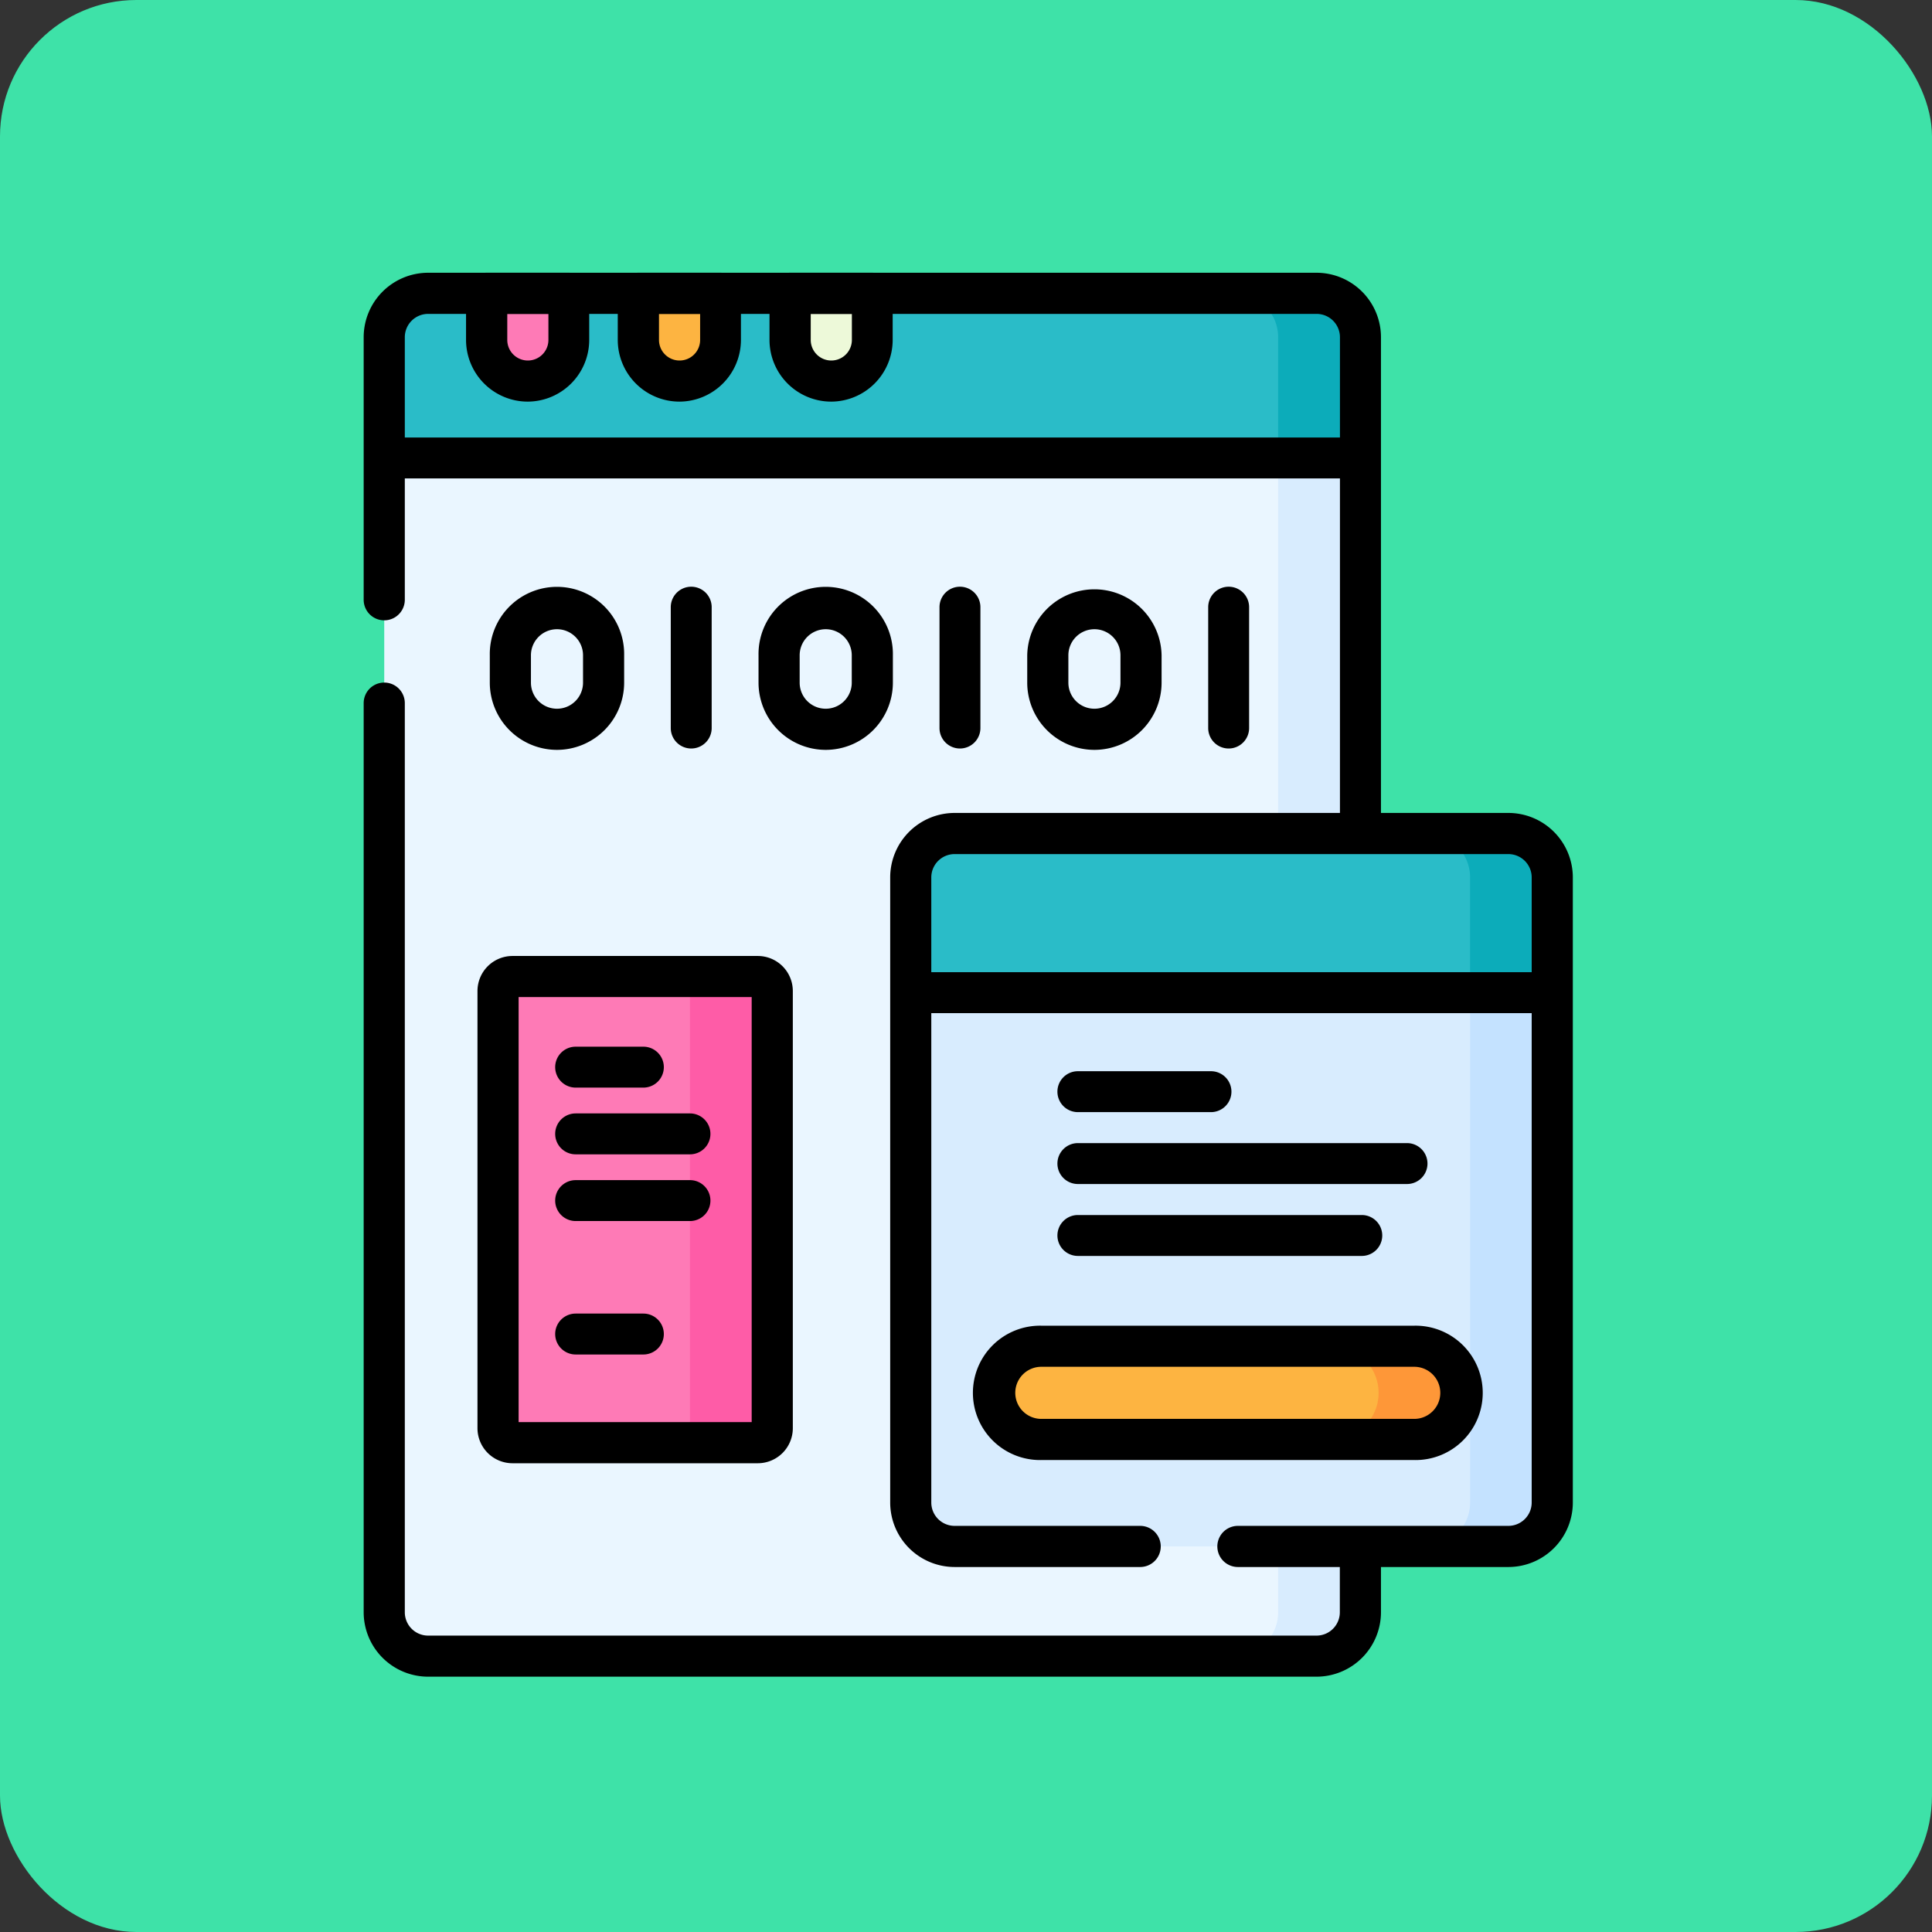 <svg xmlns="http://www.w3.org/2000/svg" width="85" height="85" viewBox="0 0 85 85">
  <rect x="0" y="0" width="85" height="85" fill="#333333" stroke="none"/>
  <g id="Grupo_1074633" data-name="Grupo 1074633" transform="translate(-180 -7318)">
    <rect id="Rectángulo_382840" data-name="Rectángulo 382840" width="85" height="85" rx="6" transform="translate(180 7318)" fill="#3ee2a8"/>
    <g id="codigo-binario_1_" data-name="codigo-binario (1)" transform="translate(160.5 7330)">
      <path id="Trazado_824133" data-name="Trazado 824133" d="M84.017,67.458H44.93A1.93,1.93,0,0,1,43,65.527V9.43A1.93,1.93,0,0,1,44.93,7.5H84.017a1.93,1.93,0,0,1,1.93,1.93v56.1A1.93,1.93,0,0,1,84.017,67.458Z" transform="translate(-6.595 -6.595)" fill="#eaf6ff"/>
      <path id="Trazado_824134" data-name="Trazado 824134" d="M356.619,7.5H353a1.93,1.93,0,0,1,1.93,1.93v56.1a1.93,1.93,0,0,1-1.93,1.93h3.619a1.93,1.93,0,0,0,1.93-1.93V9.43A1.93,1.93,0,0,0,356.619,7.5Z" transform="translate(-279.197 -6.595)" fill="#d8ecfe"/>
      <path id="Trazado_824135" data-name="Trazado 824135" d="M85.947,14.738H43V9.43A1.93,1.93,0,0,1,44.93,7.5H84.017a1.93,1.93,0,0,1,1.93,1.93Z" transform="translate(-6.595 -6.595)" fill="#2abcc8"/>
      <path id="Trazado_824136" data-name="Trazado 824136" d="M356.619,7.5H353a1.93,1.93,0,0,1,1.93,1.93v5.308h3.619V9.43A1.93,1.93,0,0,0,356.619,7.5Z" transform="translate(-279.197 -6.595)" fill="#0cacba"/>
      <path id="Trazado_824137" data-name="Trazado 824137" d="M82.143,11.36h0a1.81,1.81,0,0,1-1.81-1.81V7.5h3.619V9.551A1.81,1.81,0,0,1,82.143,11.36Z" transform="translate(-39.424 -6.595)" fill="#fe7ab6"/>
      <path id="Trazado_824138" data-name="Trazado 824138" d="M137.477,11.36h0a1.81,1.81,0,0,1-1.81-1.81V7.5h3.619V9.551A1.81,1.81,0,0,1,137.477,11.36Z" transform="translate(-88.083 -6.595)" fill="#fdb441"/>
      <path id="Trazado_824139" data-name="Trazado 824139" d="M192.81,11.36h0A1.81,1.81,0,0,1,191,9.551V7.5h3.619V9.551A1.81,1.81,0,0,1,192.81,11.36Z" transform="translate(-136.741 -6.595)" fill="#edf9d9"/>
      <path id="Trazado_824140" data-name="Trazado 824140" d="M261.3,235.866H236.93a1.93,1.93,0,0,1-1.93-1.93V206.43a1.93,1.93,0,0,1,1.93-1.93H261.3a1.93,1.93,0,0,1,1.93,1.93v27.506A1.93,1.93,0,0,1,261.3,235.866Z" transform="translate(-175.433 -179.829)" fill="#d8ecfe"/>
      <path id="Trazado_824141" data-name="Trazado 824141" d="M426.619,204.5H423a1.93,1.93,0,0,1,1.93,1.93v27.506a1.93,1.93,0,0,1-1.93,1.93h3.619a1.93,1.93,0,0,0,1.93-1.93V206.43A1.93,1.93,0,0,0,426.619,204.5Z" transform="translate(-340.752 -179.829)" fill="#c4e2ff"/>
      <path id="Trazado_824142" data-name="Trazado 824142" d="M265.634,393.551h0a2.051,2.051,0,0,1,2.051-2.051h16.407a2.051,2.051,0,0,1,2.051,2.051h0a2.051,2.051,0,0,1-2.051,2.051H267.685A2.051,2.051,0,0,1,265.634,393.551Z" transform="translate(-202.371 -344.27)" fill="#fdb441"/>
      <path id="Trazado_824143" data-name="Trazado 824143" d="M392.253,391.5h-3.619a2.051,2.051,0,0,1,2.051,2.051h0a2.051,2.051,0,0,1-2.051,2.051h3.619a2.051,2.051,0,0,0,2.051-2.051h0A2.051,2.051,0,0,0,392.253,391.5Z" transform="translate(-310.532 -344.27)" fill="#fe9738"/>
      <path id="Trazado_824144" data-name="Trazado 824144" d="M263.229,211.5H235V206.43a1.93,1.93,0,0,1,1.93-1.93H261.3a1.93,1.93,0,0,1,1.93,1.93Z" transform="translate(-175.433 -179.829)" fill="#2abcc8"/>
      <path id="Trazado_824145" data-name="Trazado 824145" d="M426.619,204.5H423a1.93,1.93,0,0,1,1.93,1.93V211.5h3.619V206.43A1.93,1.93,0,0,0,426.619,204.5Z" transform="translate(-340.752 -179.829)" fill="#0cacba"/>
      <path id="Trazado_824146" data-name="Trazado 824146" d="M95.927,277.175H85.137a.637.637,0,0,1-.637-.637V257.3a.637.637,0,0,1,.637-.637h10.79a.637.637,0,0,1,.637.637v19.235A.637.637,0,0,1,95.927,277.175Z" transform="translate(-43.089 -225.702)" fill="#fe7ab6"/>
      <path id="Trazado_824147" data-name="Trazado 824147" d="M152.841,256.667h-3.619a.637.637,0,0,1,.637.637v19.235a.637.637,0,0,1-.637.637h3.619a.637.637,0,0,0,.637-.637V257.3A.637.637,0,0,0,152.841,256.667Z" transform="translate(-100.003 -225.703)" fill="#fe5ca7"/>
      <g id="Grupo_1073711" data-name="Grupo 1073711" transform="translate(35.5 0)">
        <path id="Trazado_824148" data-name="Trazado 824148" d="M79.352,25.314a.9.9,0,0,1-.9-.9V2.835A1.027,1.027,0,0,0,77.422,1.81H38.335A1.027,1.027,0,0,0,37.31,2.835V14.387a.9.9,0,0,1-1.81,0V2.835A2.838,2.838,0,0,1,38.335,0H77.422a2.838,2.838,0,0,1,2.835,2.835V24.409A.9.9,0,0,1,79.352,25.314Z" transform="translate(-35.5 0)"/>
        <path id="Trazado_824149" data-name="Trazado 824149" d="M77.422,193.232H38.335A2.838,2.838,0,0,1,35.5,190.4V150.4a.9.9,0,1,1,1.81,0V190.4a1.027,1.027,0,0,0,1.025,1.025H77.422a1.027,1.027,0,0,0,1.025-1.025v-2.621a.9.9,0,1,1,1.81,0V190.4A2.838,2.838,0,0,1,77.422,193.232Z" transform="translate(-35.5 -131.465)"/>
        <path id="Línea_228" data-name="Línea 228" d="M35.769-5.69H-6.6a.9.9,0,0,1-.9-.9.9.9,0,0,1,.9-.9H35.769a.9.9,0,0,1,.9.9A.9.9,0,0,1,35.769-5.69Z" transform="translate(7.862 14.738)"/>
        <path id="Trazado_824150" data-name="Trazado 824150" d="M75.547,5.67a2.717,2.717,0,0,1-2.714-2.714V.9a.9.9,0,0,1,.9-.9h3.619a.9.9,0,0,1,.9.9V2.956A2.717,2.717,0,0,1,75.547,5.67Zm-.9-3.86V2.956a.9.9,0,0,0,1.81,0V1.81Z" transform="translate(-68.329 0)"/>
        <path id="Trazado_824151" data-name="Trazado 824151" d="M130.881,5.67a2.717,2.717,0,0,1-2.714-2.714V.9a.9.9,0,0,1,.9-.9h3.619a.9.9,0,0,1,.9.9V2.956A2.717,2.717,0,0,1,130.881,5.67Zm-.9-3.86V2.956a.9.9,0,1,0,1.81,0V1.81Z" transform="translate(-116.988 0)"/>
        <path id="Trazado_824152" data-name="Trazado 824152" d="M186.214,5.67A2.717,2.717,0,0,1,183.5,2.956V.9a.9.9,0,0,1,.9-.9h3.619a.9.9,0,0,1,.9.9V2.956A2.717,2.717,0,0,1,186.214,5.67Zm-.9-3.86V2.956a.9.9,0,0,0,1.81,0V1.81Z" transform="translate(-165.645 0)"/>
        <g id="Grupo_1073708" data-name="Grupo 1073708" transform="translate(30.522 35.119)">
          <path id="Línea_229" data-name="Línea 229" d="M-.744-5.69H-6.6a.9.9,0,0,1-.9-.9.9.9,0,0,1,.9-.9H-.744a.9.9,0,0,1,.9.9A.9.9,0,0,1-.744-5.69Z" transform="translate(7.5 7.5)"/>
          <path id="Línea_230" data-name="Línea 230" d="M7.881-5.69H-6.6a.9.9,0,0,1-.9-.9.9.9,0,0,1,.9-.9H7.881a.9.9,0,0,1,.9.9A.9.9,0,0,1,7.881-5.69Z" transform="translate(7.5 10.663)"/>
          <path id="Línea_231" data-name="Línea 231" d="M5.891-5.69H-6.6a.9.9,0,0,1-.9-.9.9.9,0,0,1,.9-.9H5.891a.9.9,0,0,1,.9.9A.9.9,0,0,1,5.891-5.69Z" transform="translate(7.5 13.827)"/>
        </g>
        <path id="Trazado_824153" data-name="Trazado 824153" d="M254.7,230.176H242.8a.9.9,0,1,1,0-1.81h11.9a1.027,1.027,0,0,0,1.025-1.025V199.835a1.027,1.027,0,0,0-1.025-1.025H230.335a1.027,1.027,0,0,0-1.025,1.025v27.506a1.027,1.027,0,0,0,1.025,1.025H238.5a.9.9,0,1,1,0,1.81h-8.163a2.838,2.838,0,0,1-2.835-2.835V199.835A2.838,2.838,0,0,1,230.335,197H254.7a2.838,2.838,0,0,1,2.835,2.835v27.506A2.838,2.838,0,0,1,254.7,230.176Z" transform="translate(-204.337 -173.234)"/>
        <path id="Trazado_824154" data-name="Trazado 824154" d="M261.09,384H277.5a2.956,2.956,0,1,1,0,5.911H261.09a2.956,2.956,0,1,1,0-5.911Zm16.407,4.1a1.146,1.146,0,0,0,0-2.292H261.09a1.146,1.146,0,0,0,0,2.292Z" transform="translate(-231.276 -337.675)"/>
        <path id="Línea_232" data-name="Línea 232" d="M21-5.69H-6.6a.9.9,0,0,1-.9-.9.9.9,0,0,1,.9-.9H21a.9.9,0,0,1,.9.9A.9.9,0,0,1,21-5.69Z" transform="translate(31.078 38.263)"/>
        <path id="Trazado_824155" data-name="Trazado 824155" d="M89.332,271.484H78.542A1.543,1.543,0,0,1,77,269.943V250.708a1.543,1.543,0,0,1,1.542-1.542h10.79a1.543,1.543,0,0,1,1.542,1.542v19.235A1.543,1.543,0,0,1,89.332,271.484Zm-10.522-1.81H89.064v-18.7H78.81Z" transform="translate(-71.993 -219.107)"/>
        <g id="Grupo_1073709" data-name="Grupo 1073709" transform="translate(8.426 34.04)">
          <path id="Línea_233" data-name="Línea 233" d="M-3.62-5.69H-6.6a.9.9,0,0,1-.9-.9.9.9,0,0,1,.9-.9H-3.62a.9.9,0,0,1,.9.9A.9.9,0,0,1-3.62-5.69Z" transform="translate(7.5 7.5)"/>
          <path id="Línea_234" data-name="Línea 234" d="M-3.62-5.69H-6.6a.9.9,0,0,1-.9-.9.9.9,0,0,1,.9-.9H-3.62a.9.9,0,0,1,.9.9A.9.9,0,0,1-3.62-5.69Z" transform="translate(7.5 19.242)"/>
          <path id="Línea_235" data-name="Línea 235" d="M-1.57-5.69H-6.6a.9.9,0,0,1-.9-.9.9.9,0,0,1,.9-.9H-1.57a.9.9,0,0,1,.9.9A.9.9,0,0,1-1.57-5.69Z" transform="translate(7.5 10.436)"/>
          <path id="Línea_236" data-name="Línea 236" d="M-1.57-5.69H-6.6a.9.9,0,0,1-.9-.9.9.9,0,0,1,.9-.9H-1.57a.9.9,0,0,1,.9.9A.9.9,0,0,1-1.57-5.69Z" transform="translate(7.5 13.371)"/>
        </g>
        <g id="Grupo_1073710" data-name="Grupo 1073710" transform="translate(5.549 13.813)">
          <path id="Trazado_824156" data-name="Trazado 824156" d="M84.456,122.118a2.959,2.959,0,0,1-2.956-2.956v-1.206a2.956,2.956,0,1,1,5.911,0v1.206A2.959,2.959,0,0,1,84.456,122.118Zm0-5.308a1.147,1.147,0,0,0-1.146,1.146v1.206a1.146,1.146,0,0,0,2.292,0v-1.206A1.147,1.147,0,0,0,84.456,116.81Z" transform="translate(-81.5 -114.94)"/>
          <path id="Línea_237" data-name="Línea 237" d="M-6.6-.382a.9.9,0,0,1-.9-.9V-6.6a.9.9,0,0,1,.9-.9.9.9,0,0,1,.9.9v5.308A.9.9,0,0,1-6.6-.382Z" transform="translate(15.462 7.5)"/>
          <path id="Trazado_824157" data-name="Trazado 824157" d="M182.456,122.118a2.959,2.959,0,0,1-2.956-2.956v-1.206a2.956,2.956,0,1,1,5.911,0v1.206A2.959,2.959,0,0,1,182.456,122.118Zm0-5.308a1.147,1.147,0,0,0-1.146,1.146v1.206a1.146,1.146,0,0,0,2.292,0v-1.206A1.147,1.147,0,0,0,182.456,116.81Z" transform="translate(-167.677 -114.94)"/>
          <path id="Línea_238" data-name="Línea 238" d="M-6.6-.382a.9.9,0,0,1-.9-.9V-6.6a.9.9,0,0,1,.9-.9.9.9,0,0,1,.9.9v5.308A.9.9,0,0,1-6.6-.382Z" transform="translate(27.285 7.5)"/>
          <path id="Trazado_824158" data-name="Trazado 824158" d="M280.456,122.118a2.959,2.959,0,0,1-2.956-2.956v-1.206a2.956,2.956,0,0,1,5.911,0v1.206A2.959,2.959,0,0,1,280.456,122.118Zm0-5.308a1.147,1.147,0,0,0-1.146,1.146v1.206a1.146,1.146,0,0,0,2.292,0v-1.206A1.147,1.147,0,0,0,280.456,116.81Z" transform="translate(-253.855 -114.94)"/>
          <path id="Línea_239" data-name="Línea 239" d="M-6.6-.382a.9.9,0,0,1-.9-.9V-6.6a.9.9,0,0,1,.9-.9.9.9,0,0,1,.9.9v5.308A.9.9,0,0,1-6.6-.382Z" transform="translate(39.107 7.5)"/>
        </g>
      </g>
    </g>
  </g>
</svg>
